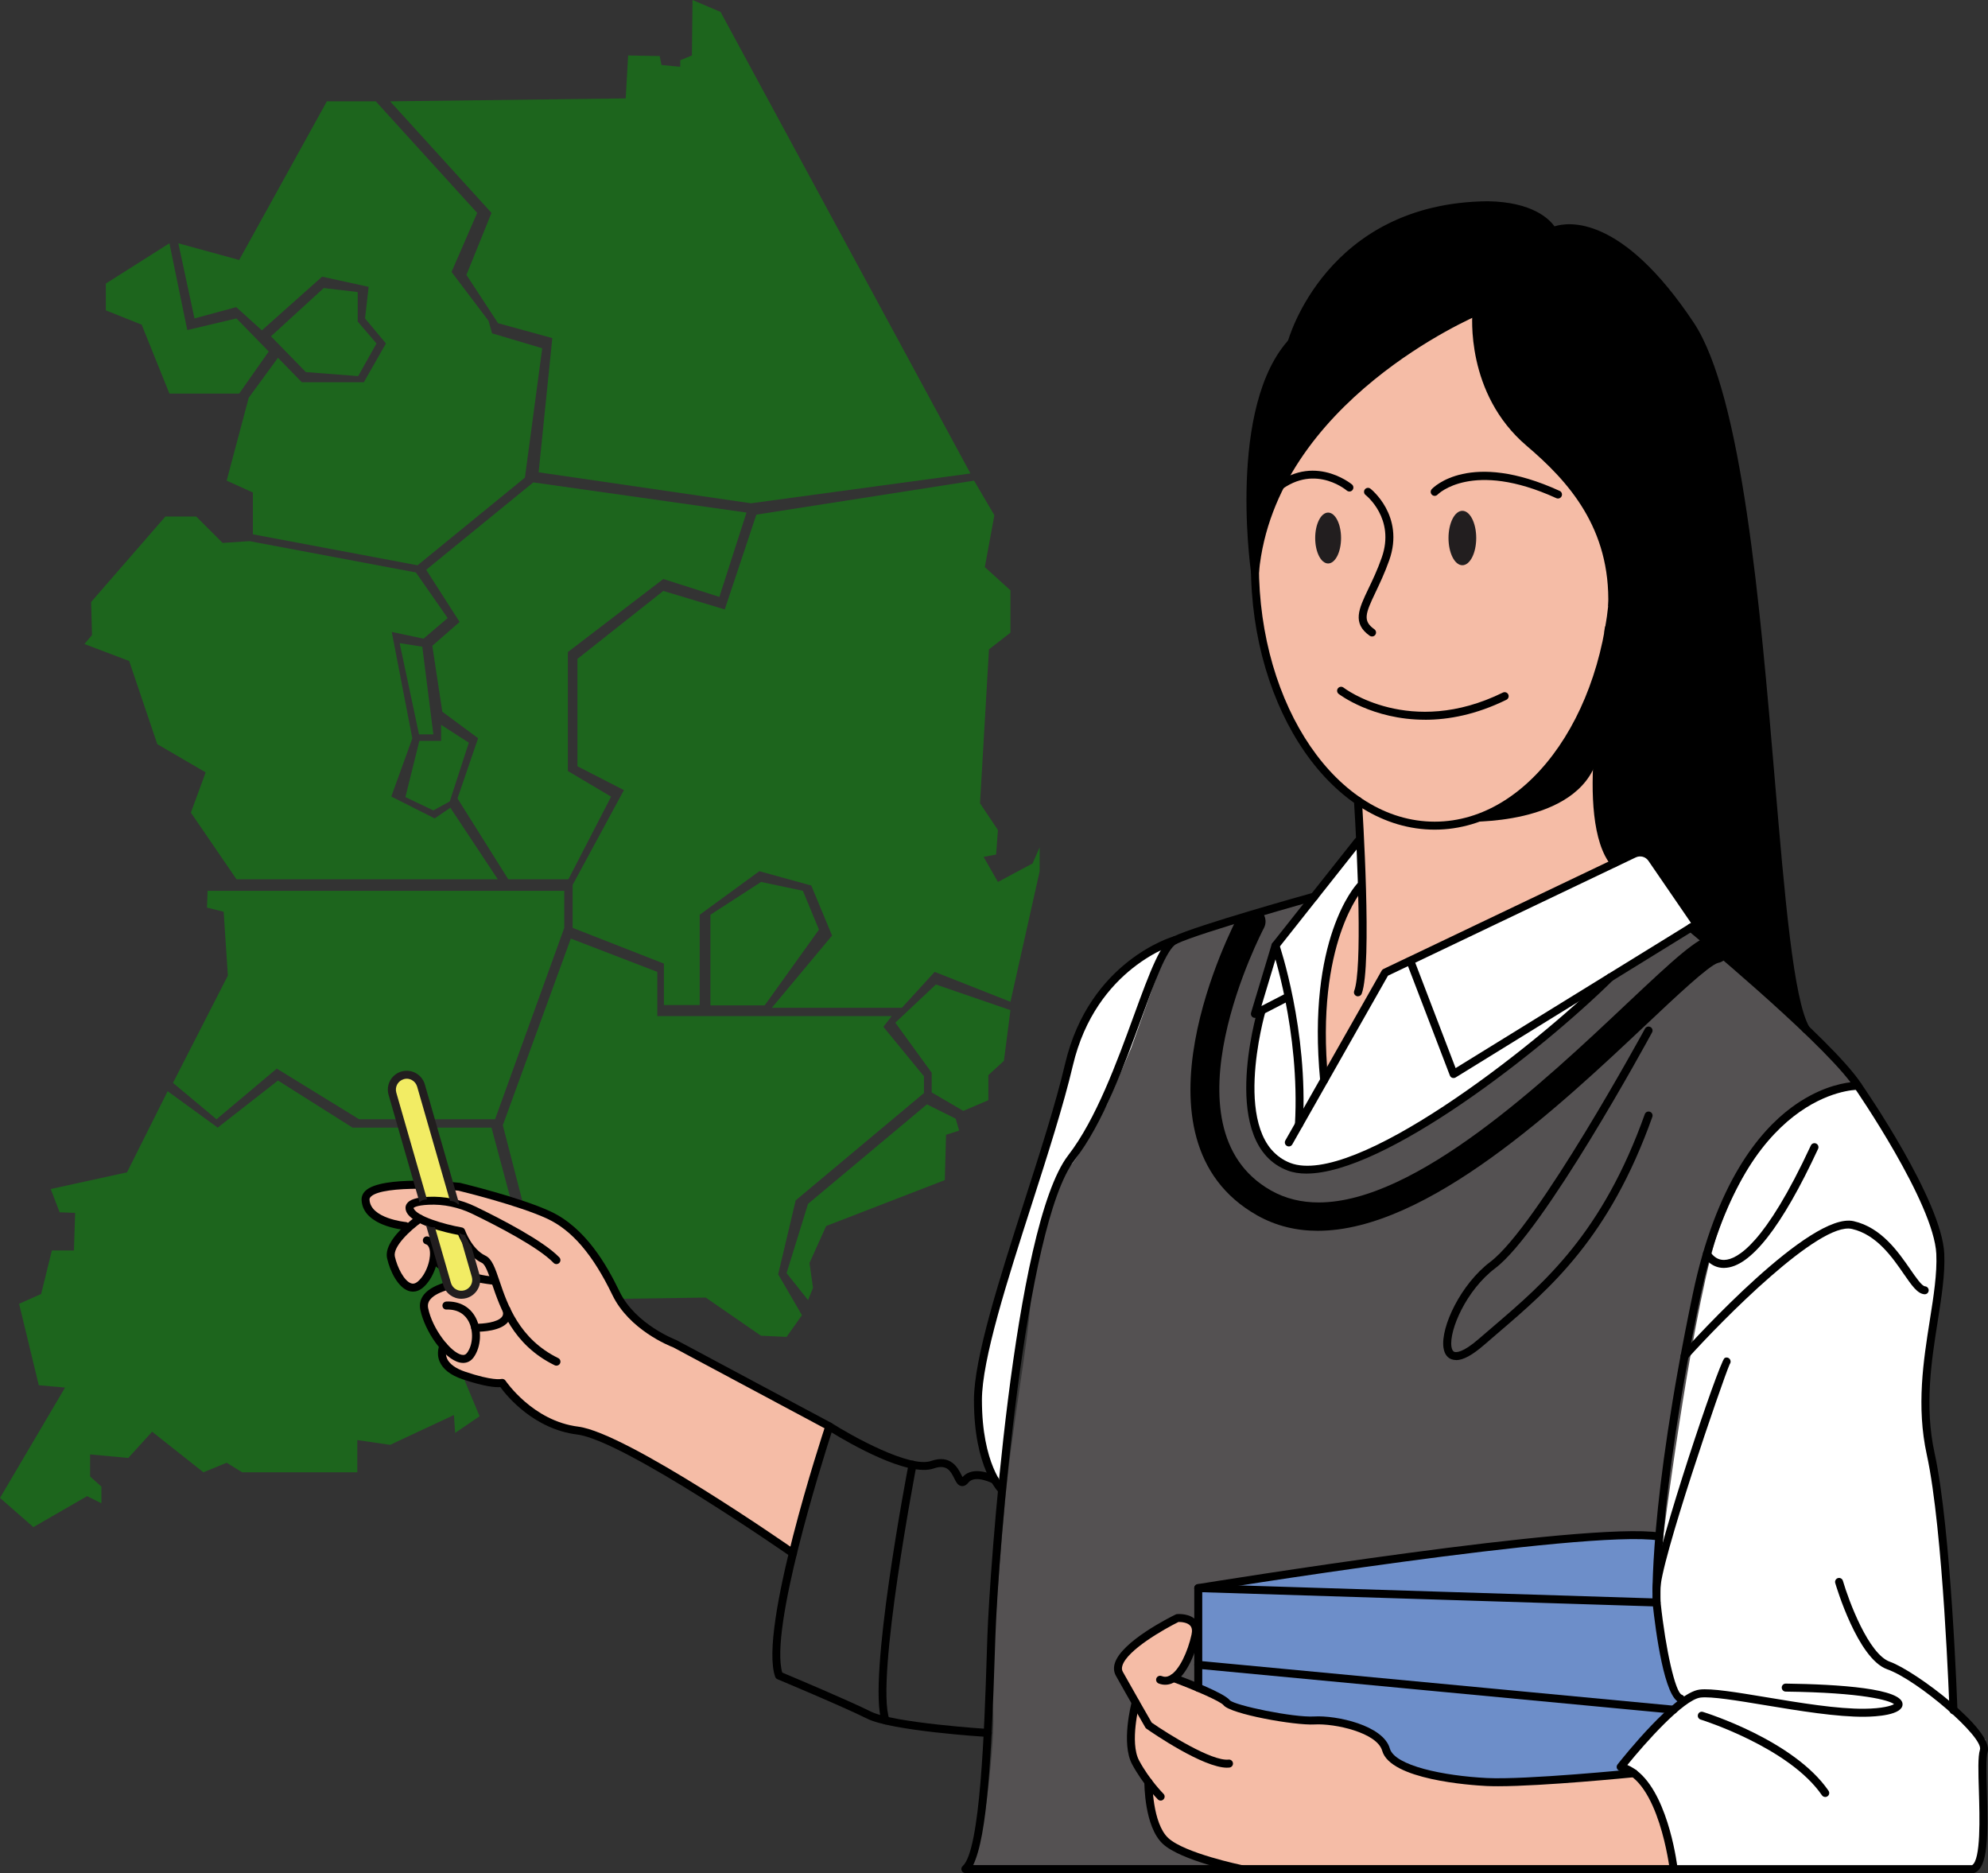 <svg width="69" height="65" viewBox="0 0 69 65" fill="none" xmlns="http://www.w3.org/2000/svg">
<rect x="0" y="0" width="69" height="65" fill="#333333" stroke="none"/>
<g clip-path="url(#clip0_871_2)">
<path d="M5.88 8.443L3.674 9.84V10.771L4.917 11.267L5.88 13.658H8.301L9.327 12.199L8.208 11.05L6.5 11.454L5.88 8.443Z" fill="#1D651D"/>
<path d="M6.19 8.443L6.75 11.05L8.199 10.658L9.089 11.464L11.18 9.601L12.795 9.954L12.67 11.05L13.395 11.919L12.629 13.264H10.475L9.648 12.416L8.633 13.802L7.867 16.679L8.778 17.092V18.542L14.492 19.617L18.219 16.575L18.82 12.085L17.079 11.568L16.956 11.133L15.672 9.437L16.562 7.388L13.043 3.517H11.345L8.301 9.022L6.19 8.443Z" fill="#1D651D"/>
<path d="M9.405 11.671L11.236 9.996L12.416 10.135V11.159L13.068 11.919L12.432 13.052L10.615 12.912L9.405 11.671Z" fill="#1D651D"/>
<path d="M3.163 20.89L5.74 17.925H6.811L7.727 18.841L8.659 18.779L14.435 19.866L15.538 21.448L14.699 22.163L13.597 21.93L14.311 25.624L13.581 27.642L15.087 28.401L15.631 28.03L17.276 30.512H8.208L6.625 28.2L7.138 26.803L5.46 25.825L4.483 22.938L2.93 22.349L3.193 22.038L3.163 20.89Z" fill="#1D651D"/>
<path d="M7.205 30.913H19.585V32.199L17.183 38.841H12.464L9.606 37.083L7.515 38.841L6.004 37.579L7.909 33.855L7.763 31.64L7.184 31.496L7.205 30.913Z" fill="#1D651D"/>
<path d="M5.818 37.868L7.557 39.131L9.648 37.497L12.235 39.131H17.059L18.985 46.332V47.492H18.178L17.95 47.057H16.583L16.024 47.657L16.645 49.147L15.797 49.726L15.755 49.105L13.54 50.14L12.401 49.974V51.093H8.405L7.867 50.761L7.06 51.093L5.28 49.684L4.451 50.595L3.127 50.472V51.237L3.519 51.589V52.168L3.023 51.92L1.159 52.995L0 51.982L2.257 48.153L1.346 48.071L0.663 45.245L1.428 44.904L1.801 43.394H2.566L2.608 42.09L2.07 42.07L1.76 41.262L4.409 40.683L5.818 37.868Z" fill="#1D651D"/>
<path d="M19.812 32.571L17.452 39.049L19.274 46.105L21.593 46.634V45.071L24.495 45.029L26.412 46.353L27.301 46.394L27.834 45.64L27.009 44.221L27.617 41.656L32.069 37.931V37.351L30.661 35.634L30.95 35.261H22.814V33.727L19.812 32.571Z" fill="#1D651D"/>
<path d="M28.046 45.117L27.301 44.181L28.046 41.776L32.172 38.324L33.169 38.82L33.291 39.235L32.835 39.379L32.793 40.952L28.674 42.546L28.096 43.829L28.218 44.691L28.046 45.117Z" fill="#1D651D"/>
<path d="M31.075 35.489L32.483 34.165L35.071 35.055L34.844 36.814L34.304 37.31V38.179L33.435 38.551L32.338 37.91V37.228L31.075 35.489Z" fill="#1D651D"/>
<path d="M24.657 34.889V31.744L26.416 30.606L27.867 30.913L28.425 32.261L26.541 34.889H24.657Z" fill="#1D651D"/>
<path d="M24.285 34.703V31.744L26.355 30.233L28.157 30.73L28.88 32.467L26.79 34.972H31.303L32.441 33.727L35.071 34.765L36.085 30.233V29.406L35.837 29.965L34.636 30.606L34.139 29.736L34.574 29.654L34.636 28.805L34.015 27.875L34.325 22.535L35.071 21.955V20.486L34.181 19.68L34.513 17.88L33.808 16.679L26.252 17.859L25.155 21.149L23.022 20.507L20.041 22.866V26.591L21.655 27.419L19.875 30.709V32.199L23.043 33.44V34.877H24.285V34.703Z" fill="#1D651D"/>
<path d="M13.871 22.319L14.543 25.484H15.041L14.657 22.442L13.871 22.319Z" fill="#1D651D"/>
<path d="M15.31 25.153V25.711H14.555L14.071 27.661L15.041 28.123L15.61 27.812L16.273 25.773L15.31 25.153Z" fill="#1D651D"/>
<path d="M15.952 21.583L15.005 22.411L15.352 24.698L16.594 25.618L15.879 27.708L17.64 30.512H19.73L21.21 27.646L19.71 26.756V22.628L23.022 20.093L24.968 20.714L25.91 17.787L18.509 16.74L14.792 19.773L15.952 21.583Z" fill="#1D651D"/>
<path d="M13.54 3.517L17.059 7.388L16.189 9.539L17.287 11.216L19.17 11.733L18.695 16.39L26.066 17.465L33.683 16.431L25.009 0.414L24.036 0L24.015 1.925L23.611 2.09V2.317L22.96 2.256L22.897 1.946L21.801 1.925L21.717 3.415L13.54 3.517Z" fill="#1D651D"/>
<path d="M45.655 31.247L50.092 36.32L58.774 32.085C58.774 32.085 62.584 35.322 64.608 37.748C64.608 37.748 68.014 42.273 67.249 45.039L66.945 47.682C66.945 47.682 66.711 48.766 67.175 51.486C67.64 54.207 67.809 59.491 67.809 59.491L68.904 60.373L68.806 61.465L68.904 63.268C68.904 63.268 68.904 65.194 68.114 64.873L57.955 64.877C57.955 64.877 58.107 62.255 56.303 61.315L58.342 59.085C58.342 59.085 57.12 56.267 57.614 53.184L58.694 45.754L55.729 34.179C55.729 34.179 49.218 40.424 45.248 40.507H36.979C36.979 40.507 35.332 45.226 35.315 47.482L35.102 48.667L34.818 51.535C34.818 51.535 34.195 51.614 33.915 48.552C33.915 48.552 34.607 44.378 35.397 42.711C36.188 41.043 37.275 36.367 37.275 36.367C37.275 36.367 38.23 33.008 41.591 32.283L45.346 31.197L45.656 31.244L45.655 31.247Z" fill="white"/>
<path d="M45.796 31.247L44.83 31.389L41.681 32.351L40.709 32.677L40.182 33.78L39.26 36.37L38.436 38.297C38.436 38.297 37.44 40.185 37.134 40.47C36.829 40.754 35.882 43.603 35.767 45.212C35.652 46.821 35.125 49.493 34.877 52.178C34.629 54.862 34.367 58.533 34.465 59.34C34.564 60.147 34.135 64.303 33.692 64.909L42.938 64.839L57.711 53.458C57.711 53.458 58.618 46.224 59.531 43.038C59.531 43.038 61.169 37.716 64.513 37.759L64.548 37.566C64.548 37.566 60.717 33.359 59.592 32.9L58.833 32.194L56.127 33.82C56.127 33.82 48.442 40.963 45.387 40.543C42.333 40.123 43.938 35.109 43.938 35.109L43.69 35.182L44.432 32.786L45.796 31.245V31.247Z" fill="#545152"/>
<path d="M47.219 29.09L44.4 32.771L43.654 35.027L43.415 37.066C43.415 37.066 42.894 39.73 45 40.421C47.106 41.113 51.858 37.602 54.445 35.325L55.788 33.82L58.771 32.085L57.281 29.651L56.651 29.503L48.029 33.78L45.986 37.423C45.986 37.423 45.311 33.627 47.309 30.652L47.219 29.09Z" fill="white"/>
<path d="M41.613 58.551L41.589 55.25L42.363 54.973C42.363 54.973 56.127 52.869 57.536 53.339C57.536 53.339 57.289 57.573 58.339 59.086C58.339 59.086 56.522 60.898 56.301 61.316L56.522 61.563C56.522 61.563 51.039 62.385 48.442 61.113C48.442 61.113 47.551 59.438 45.576 59.685C43.6 59.932 41.613 58.55 41.613 58.55V58.551Z" fill="#6D8EC9"/>
<path d="M12.727 41.639C12.727 41.639 13.057 40.701 16.565 41.326C16.565 41.326 19.915 41.984 20.736 43.829C21.557 45.674 22.652 46.321 23.369 46.575C24.086 46.828 28.653 49.454 28.653 49.454L27.553 53.856C27.553 53.856 21.672 49.838 19.629 49.558C18.147 49.212 17.422 47.994 17.422 47.994C17.422 47.994 15.335 48.02 15.307 46.83L14.686 45.426L15.065 44.823L15.527 44.584L15.345 43.911L15.012 43.517C15.012 43.517 14.867 44.597 14.44 44.652C14.012 44.708 13.505 44.009 13.462 43.508C13.419 43.006 14.208 42.557 14.208 42.557C14.208 42.557 12.71 42.396 12.726 41.639H12.727Z" fill="#F5BCA6"/>
<path d="M13.601 37.77L13.699 37.473L14.075 37.342L14.457 37.457L15.791 41.796C15.791 41.796 15.04 41.522 14.696 41.721L13.601 37.868V37.77Z" fill="#F2EC64"/>
<path d="M14.928 42.49L15.367 43.99L15.572 44.755L15.941 44.916H16.22L16.511 44.489L15.996 42.693L14.928 42.49Z" fill="#F2EC64"/>
<path d="M41.63 56.442C41.63 56.442 41.079 56.031 40.913 56.114C40.746 56.197 39.364 57.035 39.364 57.035L38.837 57.727V58.093L39.517 59.271L39.314 59.621L39.264 60.719L39.769 61.736L39.908 62.486C39.908 62.486 39.809 64.023 41.802 64.512L42.794 64.842L58.045 64.857C58.045 64.857 57.892 62.121 56.412 61.521C56.412 61.521 49.774 62.436 48.194 60.921C48.194 60.921 48.131 60.093 46.596 59.818C45.061 59.544 43.35 59.648 42.495 59.045C41.639 58.442 40.73 58.255 40.73 58.255C40.73 58.255 41.688 57.184 41.63 56.444V56.442Z" fill="#F5BCA6"/>
<path d="M46.994 26.82L47.316 30.847L46.994 30.975C46.994 30.975 46.103 32.451 46.021 34.016L45.856 35.688L45.988 37.423L48.03 33.78L56.376 29.769L55.541 26.128L53.597 24.977L46.994 26.82Z" fill="#F5BCA6"/>
<path d="M49.861 28.75C53.348 28.75 56.175 24.633 56.175 19.554C56.175 14.474 53.348 10.357 49.861 10.357C46.375 10.357 43.549 14.474 43.549 19.554C43.549 24.633 46.375 28.75 49.861 28.75Z" fill="#F5BCA6"/>
<path d="M49.795 28.791C46.279 28.791 43.417 24.672 43.417 19.609C43.417 14.546 46.279 10.428 49.795 10.428C53.311 10.428 56.173 14.546 56.173 19.609C56.173 24.672 53.311 28.791 49.795 28.791ZM49.795 10.705C46.431 10.705 43.694 14.699 43.694 19.609C43.694 24.519 46.431 28.514 49.795 28.514C53.159 28.514 55.896 24.519 55.896 19.609C55.896 14.699 53.159 10.705 49.795 10.705Z" fill="black"/>
<path d="M56.223 23.218C55.997 23.218 55.77 23.169 55.541 23.072L55.65 22.817C56.19 23.047 56.714 22.957 57.21 22.547C58.326 21.623 58.956 19.344 58.687 18.126C58.62 17.827 58.469 17.451 58.118 17.358C57.702 17.249 57.336 17.293 57.033 17.493C56.342 17.945 56.163 19.042 56.161 19.053L55.886 19.01C55.894 18.96 56.084 17.781 56.879 17.261C57.252 17.017 57.691 16.959 58.189 17.091C58.573 17.192 58.839 17.529 58.959 18.067C59.246 19.366 58.609 21.752 57.388 22.762C57.02 23.067 56.626 23.219 56.224 23.219L56.223 23.218Z" fill="black"/>
<path d="M56.034 30.091C55.994 30.091 55.954 30.074 55.928 30.039C54.594 28.415 55.718 23.233 55.767 23.013C55.783 22.938 55.857 22.891 55.932 22.907C56.007 22.924 56.054 22.998 56.037 23.072C56.026 23.125 54.893 28.343 56.141 29.863C56.19 29.923 56.181 30.01 56.122 30.059C56.095 30.079 56.065 30.091 56.034 30.091Z" fill="black"/>
<path d="M47.133 34.575C47.116 34.575 47.1 34.573 47.083 34.566C47.011 34.538 46.975 34.459 47.002 34.387C47.285 33.644 47.12 29.751 46.994 27.797C46.989 27.721 47.047 27.654 47.123 27.65C47.199 27.645 47.266 27.703 47.27 27.779C47.285 28.012 47.635 33.503 47.262 34.485C47.241 34.541 47.188 34.574 47.133 34.574V34.575Z" fill="black"/>
<path d="M43.556 35.324C43.524 35.324 43.492 35.313 43.467 35.292C43.424 35.256 43.407 35.199 43.422 35.145L44.136 32.775C44.142 32.758 44.15 32.743 44.16 32.729L47.023 29.112C47.07 29.053 47.158 29.041 47.217 29.09C47.277 29.137 47.288 29.224 47.24 29.284L44.393 32.88L43.782 34.912L44.604 34.489C44.672 34.453 44.755 34.481 44.791 34.549C44.826 34.617 44.799 34.7 44.731 34.736L43.619 35.309C43.6 35.32 43.578 35.324 43.556 35.324Z" fill="black"/>
<path d="M45.083 39.164C45.083 39.164 45.078 39.164 45.075 39.164C44.999 39.16 44.941 39.095 44.945 39.019C45.128 35.78 44.148 32.89 44.138 32.861C44.113 32.789 44.152 32.71 44.224 32.685C44.296 32.66 44.375 32.699 44.4 32.771C44.41 32.8 45.408 35.739 45.221 39.034C45.217 39.107 45.156 39.164 45.082 39.164H45.083Z" fill="black"/>
<path d="M45.958 37.622C45.888 37.622 45.827 37.568 45.821 37.495C45.352 32.593 47.041 30.734 47.113 30.657C47.166 30.602 47.254 30.599 47.309 30.652C47.364 30.705 47.367 30.792 47.316 30.847C47.297 30.869 45.642 32.713 46.097 37.469C46.104 37.545 46.049 37.613 45.972 37.62C45.968 37.62 45.964 37.62 45.958 37.62V37.622Z" fill="black"/>
<path d="M44.733 39.784C44.709 39.784 44.685 39.778 44.665 39.766C44.598 39.728 44.575 39.644 44.612 39.577L47.955 33.684C47.969 33.659 47.99 33.64 48.016 33.627L48.881 33.214C48.881 33.214 48.885 33.212 48.888 33.212L56.654 29.506C56.936 29.371 57.267 29.46 57.443 29.718L59.002 31.991C59.022 32.023 59.031 32.06 59.022 32.097C59.014 32.135 58.992 32.167 58.96 32.186L50.524 37.39C50.49 37.412 50.447 37.416 50.406 37.404C50.368 37.39 50.336 37.361 50.322 37.322L48.869 33.528L48.174 33.859L44.853 39.714C44.828 39.76 44.781 39.785 44.733 39.785V39.784ZM49.12 33.407L50.522 37.066L58.691 32.027L57.214 29.873C57.116 29.729 56.931 29.679 56.773 29.755L49.12 33.408V33.407Z" fill="black"/>
<path d="M45.351 40.727C45.104 40.727 44.88 40.693 44.683 40.617C42.308 39.709 43.599 35.218 43.655 35.027C43.678 34.954 43.754 34.912 43.827 34.933C43.901 34.955 43.942 35.031 43.922 35.105C43.909 35.149 42.646 39.54 44.783 40.357C46.982 41.197 53.135 36.435 55.789 33.82C55.843 33.766 55.932 33.767 55.984 33.82C56.039 33.874 56.037 33.963 55.984 34.016C53.435 36.528 48.041 40.725 45.352 40.726L45.351 40.727Z" fill="black"/>
<path d="M58.339 59.085C58.328 59.085 58.317 59.085 58.306 59.081C57.77 58.948 57.465 56.62 57.358 55.624C57.356 55.583 57.218 52.24 58.751 44.917C59.558 41.057 61.062 39.258 62.182 38.43C63.061 37.78 63.839 37.604 64.228 37.558C63.006 35.943 58.641 32.337 58.595 32.298C58.536 32.25 58.527 32.163 58.577 32.103C58.626 32.045 58.713 32.035 58.773 32.085C58.97 32.247 63.602 36.076 64.6 37.604C64.628 37.647 64.631 37.702 64.606 37.748C64.581 37.793 64.537 37.818 64.481 37.818C64.481 37.818 64.48 37.818 64.477 37.818C64.33 37.818 60.502 37.903 59.022 44.974C57.499 52.255 57.633 55.57 57.636 55.604C57.813 57.268 58.152 58.741 58.373 58.812C58.444 58.836 58.489 58.912 58.469 58.984C58.453 59.045 58.4 59.085 58.339 59.085Z" fill="black"/>
<path d="M58.089 65H33.506C33.448 65 33.396 64.964 33.376 64.91C33.355 64.856 33.37 64.795 33.413 64.757C34.029 64.214 34.166 59.98 34.248 57.451L34.271 56.761C34.345 54.639 35.172 42.553 37.076 40.091C38.04 38.845 38.764 36.861 39.346 35.266C39.939 33.637 40.296 32.706 40.715 32.505C41.557 32.099 45.416 31.026 45.58 30.98C45.653 30.96 45.73 31.003 45.75 31.077C45.771 31.151 45.728 31.227 45.653 31.248C45.613 31.259 41.656 32.359 40.835 32.754C40.498 32.916 40.066 34.103 39.607 35.36C39.019 36.973 38.287 38.98 37.297 40.26C35.562 42.501 34.653 53.778 34.549 56.769L34.525 57.459C34.418 60.734 34.278 63.746 33.772 64.723H58.088C58.164 64.723 58.227 64.785 58.227 64.861C58.227 64.938 58.164 65 58.088 65H58.089Z" fill="black"/>
<path d="M50.535 47.197C50.48 47.197 50.429 47.188 50.38 47.17C50.273 47.132 50.139 47.03 50.101 46.771C49.996 46.055 50.698 44.566 51.726 43.79C53.358 42.559 57.058 35.764 57.095 35.697C57.131 35.629 57.216 35.604 57.284 35.641C57.352 35.677 57.377 35.762 57.339 35.83C57.187 36.111 53.575 42.747 51.894 44.013C50.893 44.769 50.293 46.161 50.377 46.733C50.393 46.832 50.426 46.893 50.478 46.913C50.533 46.932 50.756 46.96 51.324 46.465C51.492 46.318 51.663 46.173 51.836 46.026C53.609 44.508 55.618 42.788 57.088 38.665C57.114 38.593 57.192 38.556 57.266 38.581C57.338 38.607 57.375 38.686 57.35 38.758C55.857 42.95 53.817 44.695 52.018 46.236C51.846 46.383 51.676 46.529 51.509 46.674C51.104 47.026 50.785 47.2 50.539 47.2L50.535 47.197Z" fill="black"/>
<path d="M60.022 32.837C59.972 32.569 59.714 32.391 59.447 32.443C58.907 32.544 58.141 33.249 56.459 34.834C53.618 37.514 49.146 41.728 45.768 41.728C45.179 41.728 44.623 41.6 44.116 41.314C40.247 39.129 43.831 32.276 43.867 32.207C43.989 31.978 43.912 31.697 43.698 31.56C43.478 31.673 43.242 31.736 42.994 31.748C42.779 32.153 38.955 39.535 43.633 42.176C44.292 42.547 44.999 42.712 45.736 42.712C49.544 42.712 54.175 38.346 57.134 35.557C58.156 34.593 59.314 33.501 59.63 33.415C59.897 33.365 60.073 33.106 60.023 32.837H60.022Z" fill="black"/>
<path d="M34.777 51.845C34.743 51.845 34.709 51.833 34.682 51.806C34.646 51.772 33.804 50.944 33.804 48.584C33.804 47.139 34.69 44.377 35.548 41.704C36.089 40.021 36.648 38.28 36.969 36.911C37.811 33.338 40.709 32.504 40.738 32.495C40.812 32.474 40.888 32.519 40.909 32.592C40.929 32.666 40.885 32.742 40.812 32.763C40.784 32.771 38.041 33.568 37.238 36.974C36.914 38.353 36.354 40.1 35.812 41.789C34.96 44.44 34.081 47.183 34.081 48.584C34.081 50.811 34.865 51.598 34.873 51.607C34.927 51.659 34.93 51.748 34.877 51.802C34.849 51.83 34.813 51.845 34.777 51.845Z" fill="black"/>
<path d="M34.284 60.277C34.284 60.277 34.278 60.277 34.275 60.277C34.139 60.269 30.944 60.066 30.096 59.642C29.278 59.233 27.009 58.284 26.985 58.274C26.949 58.259 26.921 58.23 26.907 58.194C26.315 56.546 28.557 49.744 28.653 49.456C28.667 49.416 28.697 49.384 28.738 49.368C28.778 49.355 28.822 49.359 28.858 49.382C29.571 49.836 31.583 50.953 32.316 50.699C33.004 50.459 33.249 50.947 33.367 51.18C33.38 51.205 33.395 51.235 33.409 51.26C33.793 50.814 34.562 51.221 34.594 51.238C34.662 51.274 34.687 51.359 34.651 51.425C34.615 51.493 34.531 51.518 34.464 51.482C34.458 51.479 33.846 51.162 33.614 51.447C33.586 51.481 33.502 51.583 33.378 51.571C33.248 51.557 33.185 51.433 33.12 51.303C32.996 51.055 32.868 50.8 32.409 50.959C31.52 51.269 29.477 50.084 28.864 49.709C28.521 50.77 26.706 56.528 27.151 58.043C27.515 58.195 29.47 59.019 30.221 59.394C31.018 59.793 34.261 59.997 34.293 60C34.37 60.004 34.428 60.07 34.424 60.147C34.42 60.22 34.359 60.277 34.285 60.277H34.284Z" fill="black"/>
<path d="M30.737 59.843C30.68 59.843 30.626 59.807 30.607 59.75C30.098 58.317 31.479 51.108 31.537 50.801C31.552 50.727 31.623 50.678 31.699 50.692C31.774 50.706 31.824 50.779 31.809 50.854C31.795 50.929 30.383 58.295 30.867 59.657C30.892 59.729 30.855 59.808 30.783 59.835C30.767 59.84 30.752 59.843 30.737 59.843Z" fill="black"/>
<path d="M67.802 59.491C67.727 59.491 67.666 59.431 67.663 59.357C67.661 59.294 67.448 53.102 66.876 50.484C66.508 48.804 66.759 47.215 66.981 45.812C67.113 44.981 67.236 44.195 67.206 43.517C67.125 41.749 64.398 37.799 64.37 37.759C64.326 37.696 64.343 37.609 64.405 37.566C64.467 37.522 64.555 37.538 64.598 37.601C64.713 37.766 67.398 41.657 67.482 43.505C67.514 44.212 67.387 45.01 67.254 45.855C67.037 47.234 66.79 48.796 67.146 50.425C67.724 53.067 67.938 59.285 67.939 59.347C67.942 59.423 67.882 59.487 67.805 59.49C67.803 59.49 67.802 59.49 67.801 59.49L67.802 59.491Z" fill="black"/>
<path d="M14.082 42.407C14.069 42.407 12.86 42.285 12.826 41.634C12.824 41.606 12.828 41.57 12.876 41.524C13.09 41.321 13.8 41.253 14.548 41.253C14.474 41.179 14.434 41.078 14.43 40.973C13.717 40.978 12.967 41.054 12.685 41.323C12.59 41.413 12.544 41.526 12.55 41.648C12.597 42.548 14 42.677 14.06 42.683C14.136 42.69 14.204 42.633 14.209 42.557C14.216 42.48 14.159 42.414 14.083 42.407H14.082Z" fill="black"/>
<path d="M28.85 49.377L23.484 46.508C23.484 46.508 23.473 46.502 23.467 46.5C23.453 46.494 22.057 45.965 21.505 44.823C21.06 43.901 20.327 42.609 19.109 42.041C18.069 41.556 16.049 41.068 15.963 41.047C15.958 41.047 15.951 41.045 15.945 41.045C15.905 41.041 15.816 41.032 15.696 41.023C15.735 41.108 15.746 41.21 15.726 41.303C15.789 41.308 15.85 41.314 15.908 41.319C16.058 41.355 18.011 41.835 18.993 42.292C19.858 42.697 20.578 43.538 21.256 44.942C21.838 46.146 23.223 46.702 23.362 46.755L28.72 49.619C28.74 49.63 28.762 49.636 28.785 49.636C28.835 49.636 28.882 49.61 28.907 49.562C28.943 49.495 28.918 49.411 28.85 49.375V49.377Z" fill="black"/>
<path d="M19.312 47.392C19.291 47.392 19.27 47.388 19.251 47.378C17.792 46.666 17.361 45.392 17.075 44.551C16.959 44.207 16.849 43.883 16.726 43.825C16.252 43.602 15.988 43.057 15.904 42.855C15.506 42.78 14.288 42.511 14.098 42.036C14.061 41.943 14.068 41.85 14.118 41.774C14.211 41.63 14.448 41.553 14.862 41.533C15.422 41.506 15.994 41.624 16.514 41.876C17.357 42.284 18.856 43.054 19.413 43.634C19.466 43.689 19.464 43.776 19.409 43.829C19.353 43.882 19.266 43.88 19.213 43.825C18.686 43.276 17.221 42.525 16.393 42.124C15.915 41.893 15.391 41.783 14.876 41.808C14.445 41.829 14.363 41.908 14.352 41.921C14.352 41.921 14.354 41.926 14.356 41.932C14.466 42.205 15.4 42.485 16.03 42.596C16.08 42.604 16.12 42.639 16.137 42.686C16.139 42.693 16.375 43.351 16.845 43.573C17.077 43.681 17.186 44.008 17.34 44.461C17.61 45.259 18.02 46.466 19.374 47.129C19.444 47.162 19.471 47.245 19.438 47.315C19.414 47.363 19.364 47.392 19.313 47.392H19.312Z" fill="black"/>
<path d="M14.335 44.823C14.277 44.823 14.226 44.812 14.183 44.798C13.816 44.676 13.538 44.126 13.436 43.667C13.294 43.033 14.367 42.263 14.489 42.177C14.553 42.133 14.639 42.148 14.682 42.212C14.726 42.274 14.711 42.361 14.648 42.404C14.243 42.687 13.628 43.265 13.705 43.606C13.791 43.991 14.03 44.455 14.268 44.534C14.318 44.551 14.398 44.562 14.508 44.467C14.814 44.2 14.976 43.652 14.91 43.356C14.887 43.257 14.843 43.196 14.778 43.178C14.704 43.157 14.661 43.079 14.682 43.006C14.703 42.932 14.781 42.891 14.854 42.91C15.019 42.957 15.136 43.094 15.18 43.295C15.274 43.722 15.045 44.367 14.689 44.676C14.56 44.787 14.437 44.823 14.333 44.823H14.335Z" fill="black"/>
<path d="M15.413 43.819C15.306 43.75 15.227 43.675 15.194 43.593C15.165 43.523 15.083 43.489 15.014 43.517C14.943 43.546 14.908 43.627 14.937 43.697C15.005 43.864 15.166 44.002 15.371 44.114C15.352 44.015 15.366 43.908 15.413 43.818V43.819Z" fill="black"/>
<path d="M17.143 44.307C16.971 44.288 16.769 44.256 16.561 44.213C16.573 44.307 16.557 44.406 16.512 44.487C16.809 44.547 17.047 44.575 17.114 44.583C17.12 44.583 17.124 44.583 17.129 44.583C17.199 44.583 17.26 44.53 17.267 44.46C17.275 44.383 17.22 44.316 17.143 44.307Z" fill="black"/>
<path d="M15.491 45.168C15.414 45.171 15.355 45.234 15.356 45.31C15.359 45.387 15.42 45.449 15.499 45.445C15.945 45.432 16.162 45.661 16.266 45.857C16.44 46.186 16.418 46.665 16.214 46.943C16.164 47.012 16.106 47.033 16.019 47.014C15.646 46.932 15.005 46.117 14.861 45.397C14.837 45.281 14.861 45.184 14.934 45.094C15.056 44.942 15.299 44.832 15.572 44.755C15.518 44.679 15.493 44.584 15.496 44.489C15.18 44.58 14.883 44.716 14.718 44.92C14.593 45.075 14.55 45.254 14.589 45.45C14.733 46.171 15.393 47.159 15.959 47.284C15.999 47.292 16.037 47.297 16.074 47.297C16.22 47.297 16.346 47.231 16.438 47.105C16.702 46.742 16.734 46.149 16.511 45.726C16.313 45.351 15.952 45.151 15.489 45.166L15.491 45.168Z" fill="black"/>
<path d="M16.544 46.214C16.518 46.214 16.498 46.214 16.487 46.214C16.411 46.211 16.35 46.148 16.353 46.071C16.356 45.995 16.417 45.938 16.496 45.937C16.777 45.945 17.272 45.889 17.419 45.701C17.447 45.667 17.48 45.606 17.45 45.493C17.43 45.42 17.473 45.344 17.548 45.324C17.623 45.305 17.698 45.348 17.717 45.423C17.763 45.593 17.735 45.75 17.635 45.875C17.386 46.189 16.748 46.215 16.543 46.215L16.544 46.214Z" fill="black"/>
<path d="M27.52 54.04C27.492 54.04 27.465 54.032 27.441 54.015C27.383 53.975 21.644 49.982 20.033 49.782C18.523 49.593 17.59 48.443 17.365 48.136C17.195 48.149 16.815 48.121 16.052 47.863C15.635 47.722 15.366 47.511 15.255 47.24C15.129 46.931 15.26 46.662 15.266 46.651C15.301 46.583 15.384 46.555 15.452 46.59C15.52 46.624 15.547 46.706 15.514 46.775C15.51 46.785 15.434 46.95 15.514 47.14C15.593 47.33 15.811 47.489 16.142 47.601C17.093 47.924 17.389 47.856 17.392 47.855C17.448 47.841 17.514 47.862 17.545 47.912C17.555 47.926 18.49 49.31 20.067 49.508C21.747 49.718 27.362 53.623 27.601 53.789C27.663 53.834 27.678 53.92 27.635 53.982C27.609 54.021 27.564 54.042 27.522 54.042L27.52 54.04Z" fill="black"/>
<path d="M58.469 47.197C58.436 47.197 58.403 47.186 58.376 47.161C58.319 47.109 58.314 47.022 58.365 46.965C58.82 46.459 62.848 42.034 64.338 42.378C65.301 42.598 65.882 43.44 66.306 44.053C66.493 44.324 66.704 44.63 66.813 44.638C66.89 44.644 66.947 44.711 66.941 44.787C66.935 44.863 66.87 44.92 66.793 44.914C66.551 44.896 66.353 44.608 66.077 44.21C65.679 43.632 65.133 42.842 64.276 42.647C63.147 42.389 59.775 45.809 58.57 47.15C58.543 47.18 58.505 47.195 58.468 47.195L58.469 47.197Z" fill="black"/>
<path d="M59.835 44.001C59.351 44.001 59.131 43.593 59.121 43.575C59.085 43.508 59.111 43.424 59.179 43.388C59.247 43.352 59.33 43.379 59.366 43.445C59.373 43.458 59.529 43.736 59.853 43.722C60.291 43.709 61.263 43.175 62.851 39.752C62.883 39.682 62.964 39.652 63.035 39.684C63.104 39.716 63.135 39.799 63.103 39.868C61.841 42.587 60.749 43.977 59.856 43.999C59.849 43.999 59.842 43.999 59.834 43.999L59.835 44.001Z" fill="black"/>
<path d="M57.493 55.343C57.421 55.343 57.36 55.288 57.354 55.214C57.295 54.42 59.354 48.174 59.792 47.242C59.792 47.24 59.792 47.237 59.792 47.233H59.795C59.824 47.172 59.846 47.136 59.858 47.127C59.904 47.101 59.962 47.102 60.005 47.133C60.05 47.162 60.073 47.22 60.065 47.272C60.061 47.297 60.051 47.32 60.036 47.338C59.796 47.877 57.568 54.369 57.629 55.192C57.635 55.268 57.578 55.335 57.501 55.34C57.497 55.34 57.495 55.34 57.49 55.34L57.493 55.343Z" fill="black"/>
<path d="M68.479 65H58.091C58.02 65 57.962 64.947 57.953 64.878C57.949 64.848 57.573 61.77 56.219 61.452C56.173 61.441 56.136 61.408 56.119 61.363C56.104 61.319 56.112 61.269 56.141 61.232C56.342 60.977 58.125 58.741 58.989 58.633C59.397 58.582 60.283 58.729 61.307 58.899C62.467 59.092 63.782 59.311 64.724 59.298C65.326 59.291 65.643 59.197 65.739 59.138C65.571 59.007 64.674 58.737 61.978 58.703C61.902 58.703 61.841 58.639 61.841 58.562C61.841 58.486 61.904 58.425 61.98 58.425H61.981C63.831 58.45 66.035 58.593 66.035 59.142C66.035 59.52 65.12 59.571 64.727 59.576C63.762 59.587 62.432 59.368 61.262 59.174C60.299 59.014 59.39 58.865 59.022 58.91C58.43 58.984 57.09 60.501 56.482 61.25C57.716 61.765 58.128 64.146 58.211 64.726H68.447C68.756 64.541 68.71 63.056 68.684 62.16C68.663 61.485 68.646 60.952 68.721 60.718C68.857 60.288 66.569 58.306 65.5 57.928C64.478 57.565 63.73 55.044 63.698 54.936C63.676 54.862 63.719 54.785 63.792 54.764C63.866 54.743 63.943 54.785 63.964 54.858C64.166 55.551 64.856 57.405 65.593 57.666C66.479 57.98 69.223 60.05 68.986 60.801C68.927 60.991 68.943 61.555 68.961 62.152C69.008 63.697 69.004 64.805 68.53 64.993C68.513 65 68.497 65.003 68.479 65.003V65Z" fill="black"/>
<path d="M55.824 22.088C55.75 22.088 55.688 22.03 55.685 21.955C55.673 21.651 55.897 21.404 56.115 21.164C56.297 20.966 56.484 20.759 56.517 20.539C56.575 20.163 56.127 19.726 55.95 19.588C55.889 19.541 55.878 19.455 55.925 19.394C55.972 19.333 56.058 19.322 56.119 19.369C56.151 19.393 56.886 19.967 56.791 20.582C56.744 20.886 56.528 21.122 56.32 21.351C56.132 21.558 55.954 21.753 55.962 21.943C55.965 22.019 55.906 22.084 55.829 22.087C55.828 22.087 55.825 22.087 55.824 22.087V22.088Z" fill="black"/>
<path d="M42.592 61.344C41.754 61.344 39.995 60.133 39.791 59.99C39.774 59.979 39.761 59.964 39.751 59.946C39.745 59.934 39.142 58.891 38.73 58.151C38.657 58.019 38.646 57.872 38.694 57.716C38.933 56.958 40.616 56.119 40.807 56.026C40.823 56.019 40.839 56.014 40.857 56.013C40.903 56.01 41.304 55.985 41.521 56.233C41.642 56.37 41.678 56.556 41.628 56.783C41.524 57.26 41.218 58.134 40.734 58.391C40.566 58.479 40.387 58.489 40.214 58.421C40.143 58.392 40.108 58.312 40.136 58.241C40.165 58.17 40.246 58.136 40.316 58.163C40.415 58.202 40.506 58.197 40.603 58.145C40.932 57.971 41.232 57.299 41.356 56.723C41.386 56.588 41.372 56.484 41.312 56.416C41.214 56.303 41.004 56.285 40.903 56.287C40.395 56.538 39.127 57.261 38.958 57.797C38.931 57.882 38.935 57.951 38.971 58.015C39.346 58.687 39.877 59.612 39.974 59.779C40.544 60.174 42.063 61.126 42.642 61.063C42.717 61.054 42.786 61.11 42.794 61.186C42.803 61.262 42.747 61.33 42.671 61.339C42.645 61.341 42.618 61.343 42.59 61.343L42.592 61.344Z" fill="black"/>
<path d="M40.286 62.485C40.25 62.485 40.215 62.471 40.188 62.444C40.167 62.424 39.67 61.923 39.295 61.228C38.904 60.501 39.267 59.113 39.282 59.053C39.302 58.98 39.378 58.935 39.451 58.955C39.525 58.974 39.569 59.05 39.55 59.124C39.546 59.138 39.199 60.465 39.537 61.096C39.892 61.757 40.376 62.243 40.382 62.249C40.436 62.303 40.436 62.39 40.382 62.444C40.354 62.472 40.319 62.485 40.283 62.485H40.286Z" fill="black"/>
<path d="M43.086 65C43.076 65 43.068 65 43.058 64.997C42.973 64.981 40.982 64.568 40.358 63.986C39.718 63.39 39.719 61.903 39.719 61.84C39.719 61.764 39.781 61.703 39.858 61.703C39.934 61.703 39.996 61.765 39.996 61.842C39.996 61.855 39.996 63.27 40.547 63.783C41.114 64.311 43.093 64.721 43.113 64.726C43.188 64.741 43.237 64.814 43.221 64.889C43.208 64.954 43.151 65 43.086 65Z" fill="black"/>
<path d="M51.997 61.987C51.847 61.987 51.712 61.984 51.593 61.979C51.039 61.951 48.257 61.763 47.973 60.755C47.794 60.126 46.33 59.803 45.626 59.843C44.942 59.883 42.704 59.483 42.464 59.172C42.363 59.042 41.46 58.648 40.683 58.36C40.611 58.334 40.574 58.253 40.601 58.181C40.627 58.109 40.708 58.073 40.78 58.1C41.178 58.246 42.489 58.748 42.685 59.003C42.859 59.185 44.899 59.608 45.609 59.566C46.383 59.52 48.012 59.872 48.239 60.679C48.408 61.275 50.103 61.627 51.607 61.702C52.953 61.77 56.656 61.401 56.692 61.398C56.771 61.392 56.836 61.447 56.843 61.523C56.85 61.599 56.794 61.667 56.718 61.674C56.578 61.688 53.559 61.987 51.995 61.987H51.997Z" fill="black"/>
<path d="M58.084 59.469C58.084 59.469 58.075 59.469 58.071 59.469L41.728 57.925V58.572C41.728 58.648 41.666 58.711 41.59 58.711C41.513 58.711 41.451 58.648 41.451 58.572V57.774C41.451 57.735 41.467 57.698 41.497 57.671C41.526 57.645 41.565 57.631 41.603 57.635L58.098 59.193C58.174 59.2 58.229 59.268 58.222 59.344C58.215 59.416 58.156 59.47 58.085 59.47L58.084 59.469Z" fill="black"/>
<path d="M41.59 57.911C41.513 57.911 41.451 57.849 41.451 57.773V55.112C41.451 55.074 41.466 55.038 41.492 55.012C41.52 54.986 41.556 54.969 41.594 54.973L57.5 55.472C57.576 55.475 57.637 55.538 57.635 55.615C57.632 55.69 57.571 55.749 57.496 55.749C57.495 55.749 57.493 55.749 57.492 55.749L41.728 55.254V57.773C41.728 57.849 41.666 57.911 41.59 57.911Z" fill="black"/>
<path d="M63.351 62.36C63.307 62.36 63.264 62.339 63.236 62.3C62.092 60.634 59.056 59.682 59.025 59.673C58.952 59.65 58.911 59.573 58.934 59.499C58.956 59.426 59.033 59.384 59.107 59.408C59.236 59.448 62.266 60.399 63.465 62.144C63.508 62.207 63.493 62.293 63.429 62.336C63.405 62.353 63.378 62.361 63.35 62.361L63.351 62.36Z" fill="black"/>
<path d="M41.59 55.25C41.523 55.25 41.463 55.202 41.452 55.134C41.44 55.058 41.491 54.987 41.567 54.974C42.116 54.886 55.058 52.789 57.61 53.185C57.686 53.196 57.737 53.268 57.725 53.343C57.712 53.418 57.642 53.471 57.567 53.458C55.057 53.067 41.745 55.225 41.612 55.247C41.605 55.247 41.596 55.249 41.59 55.249V55.25Z" fill="black"/>
<path d="M49.459 24.977C47.632 24.977 46.477 24.092 46.462 24.08C46.402 24.033 46.391 23.945 46.438 23.886C46.485 23.825 46.573 23.815 46.632 23.862C46.654 23.88 48.939 25.62 52.163 24.034C52.231 24.001 52.316 24.029 52.349 24.098C52.382 24.167 52.355 24.249 52.285 24.284C51.236 24.799 50.279 24.978 49.458 24.978L49.459 24.977Z" fill="black"/>
<path d="M47.622 22.088C47.595 22.088 47.567 22.08 47.542 22.064C46.923 21.627 47.162 21.127 47.493 20.435C47.64 20.129 47.807 19.781 47.959 19.346C48.435 17.99 47.407 17.186 47.398 17.178C47.337 17.133 47.326 17.045 47.371 16.984C47.419 16.923 47.504 16.912 47.565 16.958C47.578 16.968 48.762 17.895 48.22 19.437C48.062 19.886 47.884 20.256 47.743 20.554C47.387 21.299 47.294 21.548 47.701 21.836C47.764 21.881 47.779 21.966 47.735 22.029C47.708 22.068 47.665 22.087 47.621 22.087L47.622 22.088Z" fill="black"/>
<path d="M43.558 19.983C43.489 19.983 43.431 19.932 43.421 19.864C43.385 19.61 42.574 13.622 45.006 11.522C47.441 9.421 51.137 10.628 51.292 10.681C51.348 10.699 51.385 10.75 51.387 10.807C51.388 10.864 51.355 10.918 51.301 10.94C51.23 10.969 44.264 13.932 43.696 19.857C43.689 19.926 43.63 19.98 43.561 19.982H43.558V19.983ZM48.708 10.577C47.567 10.577 46.237 10.825 45.187 11.732C43.468 13.216 43.475 16.92 43.596 18.758C44.672 14.118 49.504 11.493 50.847 10.845C50.412 10.736 49.619 10.577 48.708 10.577Z" fill="black"/>
<path d="M62.68 35.852C62.633 35.852 62.587 35.827 62.561 35.784C61.977 34.797 61.674 31.202 61.32 27.038C60.821 21.149 60.2 13.819 58.552 11.345C55.846 7.28 53.975 8.139 53.957 8.149C53.924 8.166 53.884 8.168 53.848 8.156C53.812 8.144 53.783 8.117 53.767 8.083C53.765 8.076 53.375 7.291 51.645 7.261C46.24 7.306 44.975 11.879 44.964 11.924C44.945 11.998 44.869 12.042 44.795 12.023C44.722 12.003 44.677 11.927 44.697 11.854C44.709 11.805 46.022 7.031 51.647 6.984C53.188 7.011 53.772 7.6 53.953 7.855C54.434 7.701 56.284 7.438 58.784 11.193C60.47 13.726 61.095 21.095 61.597 27.015C61.947 31.145 62.25 34.711 62.801 35.644C62.84 35.71 62.817 35.795 62.752 35.834C62.73 35.846 62.706 35.853 62.682 35.853L62.68 35.852Z" fill="black"/>
<path d="M56.095 21.045L55.818 21.037C55.904 18.327 54.436 16.703 52.987 15.471C50.856 13.657 51.098 10.917 51.109 10.8L51.385 10.827C51.383 10.853 51.148 13.542 53.167 15.259C54.577 16.459 56.186 18.202 56.095 21.045Z" fill="black"/>
<path d="M58.214 20.259C58.2 20.259 58.186 20.258 58.172 20.252C58.099 20.23 58.059 20.151 58.081 20.079C58.189 19.731 58.414 18.735 58.154 18.304C58.089 18.195 57.998 18.132 57.876 18.11C57.085 17.963 56.797 19.056 56.794 19.067C56.775 19.141 56.7 19.186 56.627 19.167C56.552 19.148 56.507 19.073 56.527 18.999C56.646 18.528 57.091 17.681 57.927 17.837C58.13 17.874 58.285 17.983 58.392 18.161C58.769 18.787 58.362 20.107 58.346 20.162C58.328 20.222 58.272 20.259 58.214 20.259Z" fill="black"/>
<path d="M54.077 17.3C54.057 17.3 54.038 17.296 54.018 17.288C51.097 15.952 49.907 17.152 49.896 17.164C49.843 17.22 49.756 17.223 49.701 17.17C49.645 17.117 49.642 17.031 49.694 16.974C49.746 16.918 51.015 15.609 54.133 17.035C54.203 17.067 54.233 17.149 54.201 17.22C54.178 17.271 54.128 17.3 54.075 17.3H54.077Z" fill="black"/>
<path d="M44.069 17.3C44.032 17.3 43.998 17.286 43.97 17.26C43.916 17.206 43.916 17.119 43.97 17.065C45.447 15.591 46.911 16.8 46.925 16.812C46.983 16.862 46.99 16.95 46.941 17.008C46.893 17.066 46.806 17.073 46.746 17.024C46.695 16.98 45.459 15.97 44.166 17.261C44.139 17.289 44.103 17.302 44.067 17.302L44.069 17.3Z" fill="black"/>
<path d="M46.097 19.554C46.345 19.554 46.546 19.158 46.546 18.671C46.546 18.183 46.345 17.788 46.097 17.788C45.849 17.788 45.648 18.183 45.648 18.671C45.648 19.158 45.849 19.554 46.097 19.554Z" fill="#221E1F"/>
<path d="M50.756 19.615C51.022 19.615 51.237 19.192 51.237 18.671C51.237 18.15 51.022 17.727 50.756 17.727C50.49 17.727 50.275 18.15 50.275 18.671C50.275 19.192 50.49 19.615 50.756 19.615Z" fill="#221E1F"/>
<path d="M14.012 37.45C14.047 37.44 14.082 37.434 14.116 37.434C14.179 37.434 14.241 37.451 14.298 37.482C14.385 37.53 14.449 37.611 14.478 37.708L15.619 41.675C15.743 41.678 15.836 41.725 15.899 41.796C15.913 41.794 15.926 41.792 15.941 41.79L14.745 37.631C14.696 37.464 14.585 37.325 14.432 37.24C14.28 37.156 14.102 37.136 13.935 37.184C13.588 37.283 13.387 37.647 13.487 37.993L14.559 41.718C14.623 41.661 14.709 41.625 14.819 41.625C14.819 41.625 14.819 41.625 14.821 41.625L13.755 37.917C13.698 37.717 13.813 37.508 14.012 37.451V37.45Z" fill="#221E1F"/>
<path d="M16.352 43.221C16.297 43.172 16.259 43.108 16.238 43.039C16.192 42.986 16.16 42.923 16.146 42.855C16.063 42.851 15.992 42.826 15.937 42.787L16.377 44.313C16.433 44.512 16.318 44.721 16.119 44.778C16.021 44.806 15.92 44.795 15.832 44.746C15.744 44.698 15.68 44.618 15.651 44.521L15.095 42.587C15.08 42.589 15.065 42.591 15.048 42.591C14.933 42.591 14.844 42.551 14.779 42.49L15.385 44.597C15.467 44.884 15.73 45.071 16.015 45.071C16.074 45.071 16.135 45.062 16.195 45.046C16.541 44.946 16.742 44.583 16.643 44.236L16.352 43.222V43.221Z" fill="#221E1F"/>
<path d="M43.594 18.758C43.594 18.758 42.629 14.472 45.005 11.522L45.646 10.289C45.646 10.289 46.934 7.67 50.275 7.241C50.275 7.241 52.89 6.583 53.952 8.015C53.952 8.015 59.024 7.09 60.501 17.817C61.622 27.326 62.177 35.005 62.601 35.623C63.025 36.241 58.69 32.194 58.69 32.194L58.894 32.053L57.281 29.651L56.798 29.553L56.023 29.948C56.023 29.948 54.76 28.572 55.894 23.032L55.967 19.505C55.967 19.505 55.474 17.072 52.92 15.243C51.026 13.499 51.234 10.811 51.234 10.811C51.234 10.811 46.405 12.207 43.593 18.758H43.594Z" fill="black"/>
<path d="M50.847 28.514C50.847 28.514 54.762 28.692 55.444 26.32L56.242 21.797L55.725 22.316C55.725 22.316 54.476 27.936 50.847 28.514Z" fill="black"/>
</g>
<defs>
<clipPath id="clip0_871_2">
<rect width="69" height="65" fill="white"/>
</clipPath>
</defs>
</svg>
